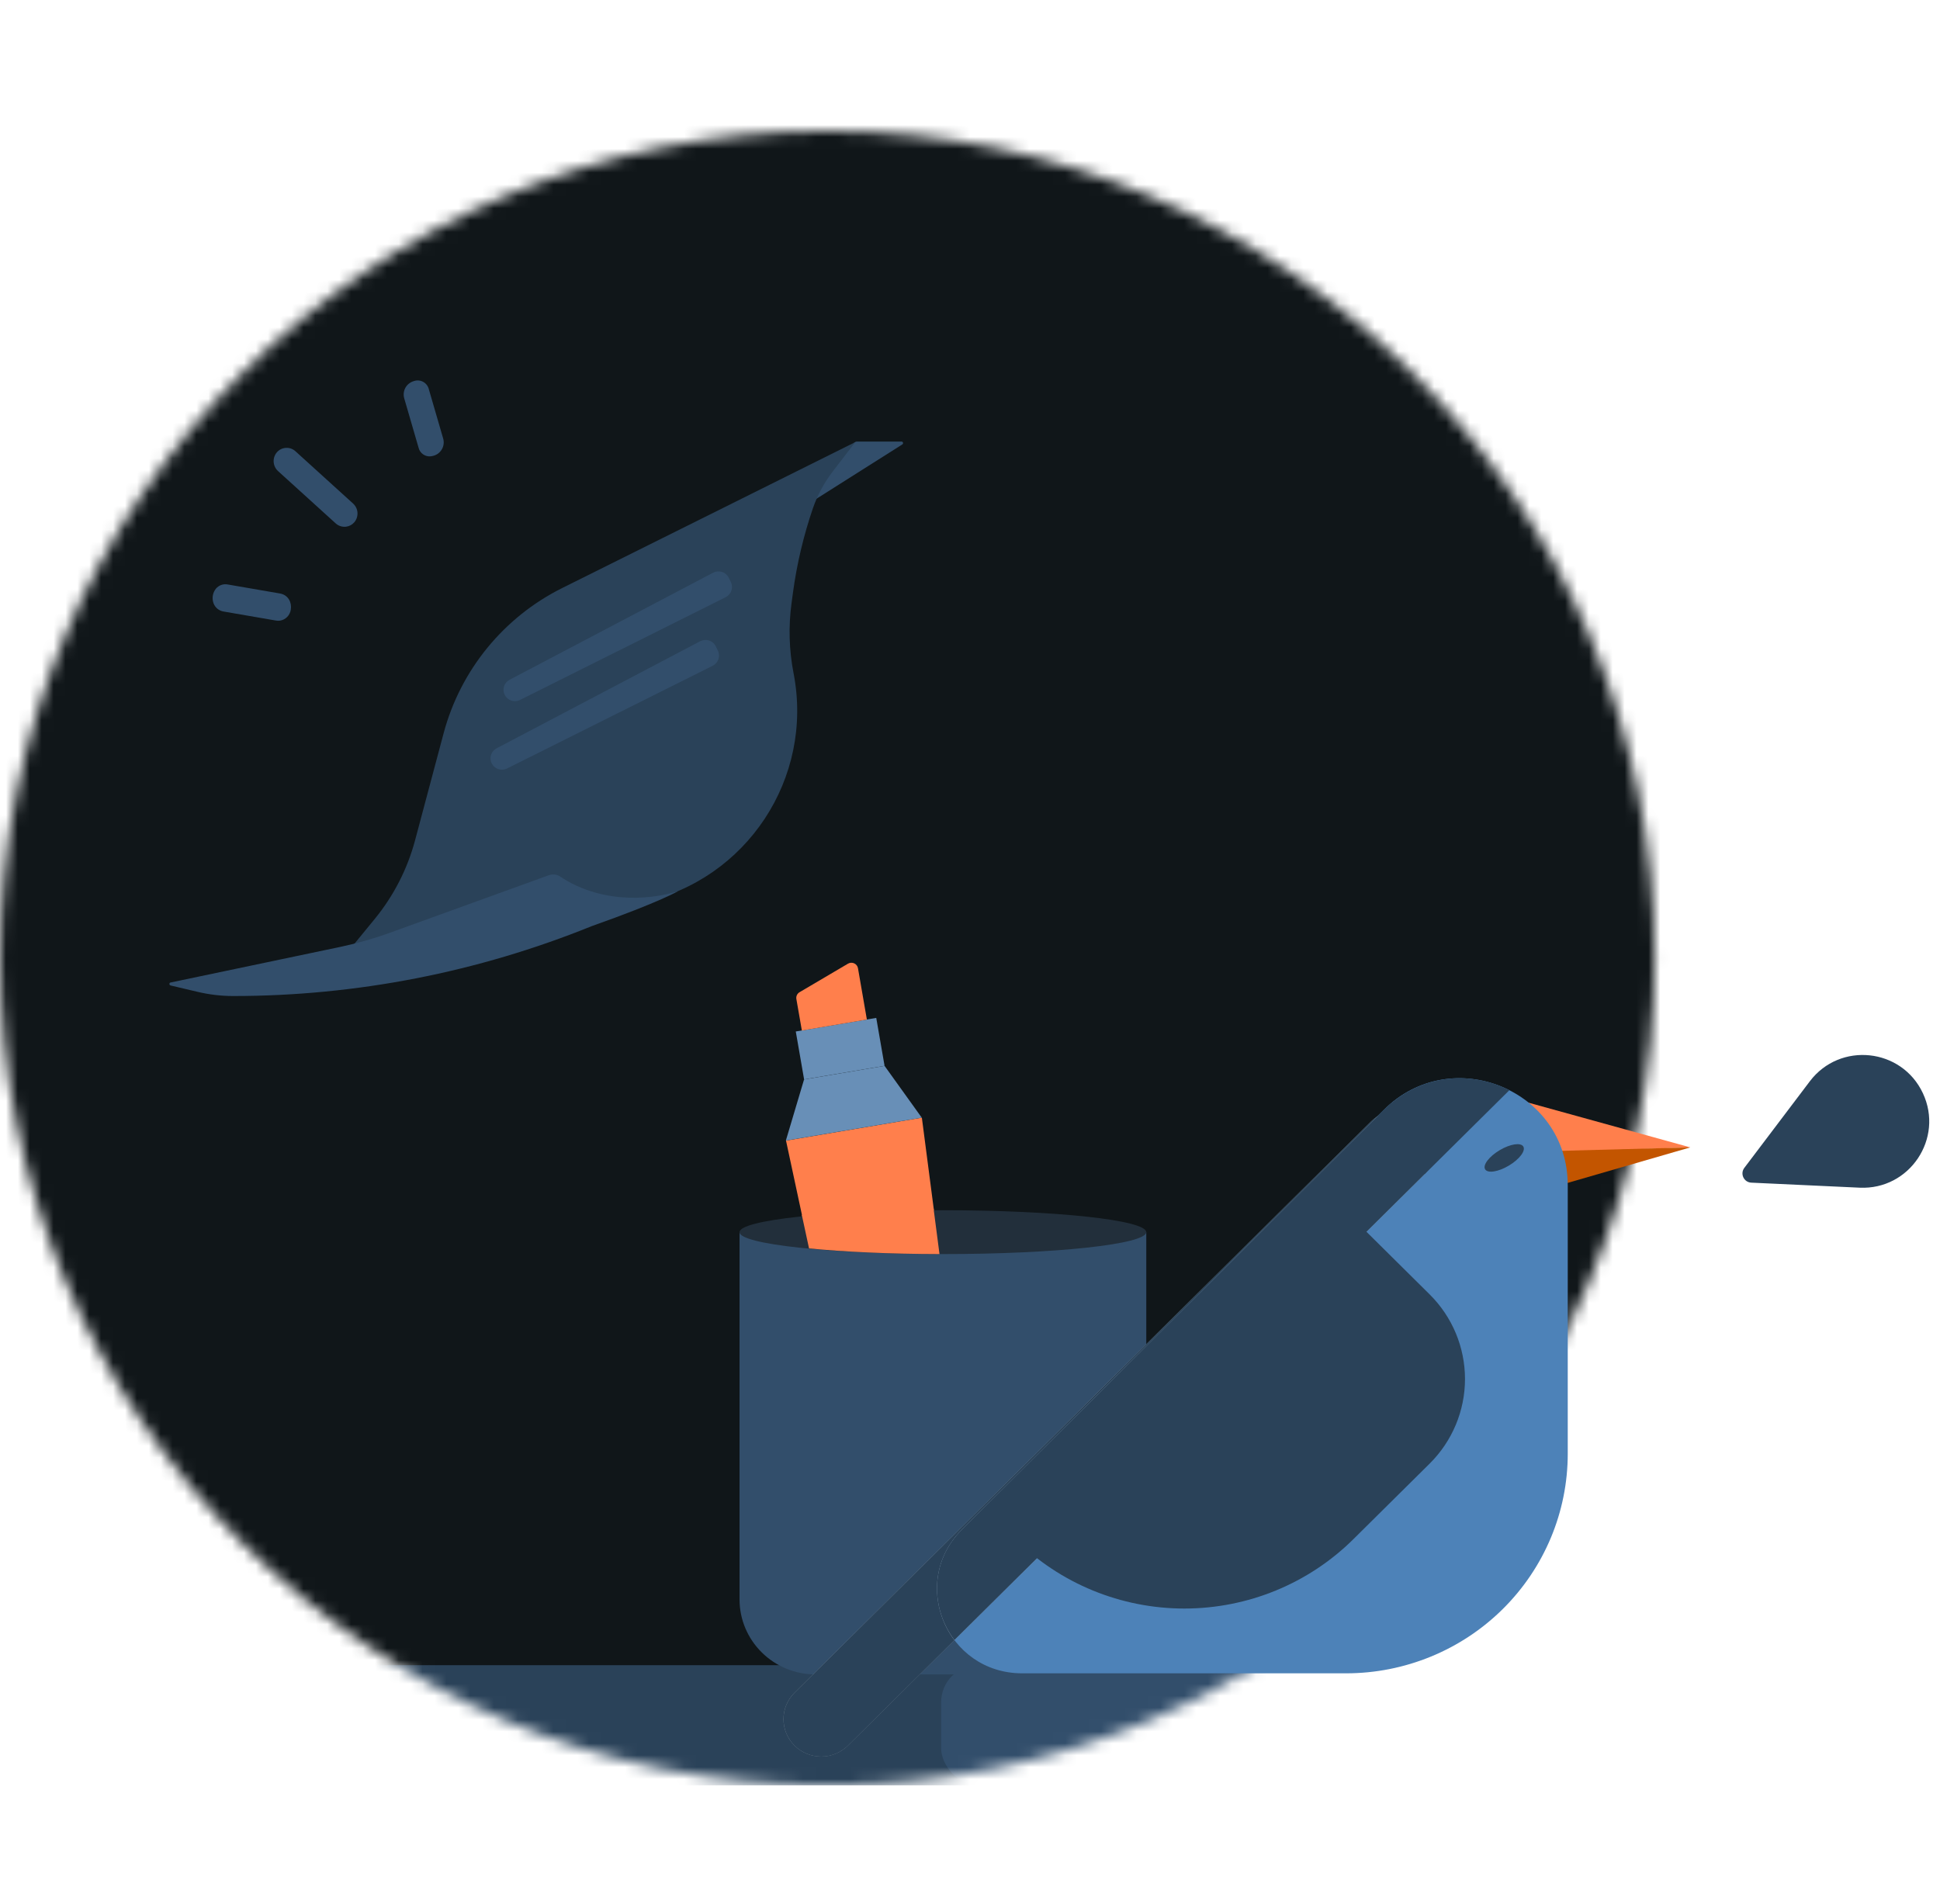 <svg width="163" height="160" viewBox="0 0 163 160" fill="none" xmlns="http://www.w3.org/2000/svg">
<mask id="mask0_4525_144313" style="mask-type:alpha" maskUnits="userSpaceOnUse" x="0" y="11" width="140" height="140">
<circle cx="69.515" cy="80.515" r="69.515" fill="#EBF8FF"/>
</mask>
<g mask="url(#mask0_4525_144313)">
<path d="M234.988 -5.311H8.896C7.422 -5.312 5.963 -5.023 4.601 -4.46C3.239 -3.897 2.001 -3.071 0.959 -2.029C-0.084 -0.988 -0.911 0.249 -1.475 1.61C-2.04 2.972 -2.33 4.431 -2.33 5.905V138.803C-2.33 141.781 -1.147 144.636 0.958 146.741C3.063 148.846 5.919 150.029 8.896 150.029H234.988C237.965 150.029 240.82 148.846 242.926 146.741C245.031 144.636 246.214 141.781 246.214 138.803V5.905C246.214 4.431 245.923 2.972 245.359 1.61C244.795 0.249 243.968 -0.988 242.925 -2.029C241.882 -3.071 240.645 -3.897 239.283 -4.46C237.921 -5.023 236.461 -5.312 234.988 -5.311V-5.311Z" fill="#101619"/>
<rect x="18.641" y="139.932" width="66.056" height="10.097" rx="3.107" fill="#2A4259"/>
<rect x="79.075" y="139.932" width="146.167" height="10.097" rx="3.107" fill="#324E6B"/>
<path d="M66.041 95.849L77.455 93.921L80.638 118.364C80.689 118.754 80.585 119.149 80.348 119.465C80.111 119.781 79.759 119.995 79.366 120.061L72.985 121.134C72.59 121.203 72.184 121.118 71.852 120.897C71.519 120.675 71.287 120.335 71.205 119.948L66.041 95.849Z" fill="#FF7F4C"/>
<path d="M62.136 103.542H96.311V134.407C96.311 136.078 95.638 137.681 94.44 138.863C93.242 140.045 91.618 140.709 89.924 140.709H68.522C66.829 140.709 65.204 140.045 64.007 138.863C62.809 137.681 62.136 136.078 62.136 134.407V103.542Z" fill="#324E6B"/>
<path d="M79.222 105.385C88.658 105.385 96.308 104.56 96.308 103.543C96.308 102.526 88.658 101.701 79.222 101.701C69.786 101.701 62.136 102.526 62.136 103.543C62.136 104.56 69.786 105.385 79.222 105.385Z" fill="#222F3B"/>
<path d="M77.445 93.921L74.322 89.569L67.558 90.711L66.028 95.847L77.445 93.921Z" fill="#688FB7"/>
<path d="M73.623 85.538L66.862 86.679L67.561 90.707L74.322 89.566L73.623 85.538Z" fill="#688FB7"/>
<path d="M72.835 85.675L72.088 81.366C72.073 81.277 72.037 81.193 71.981 81.121C71.926 81.049 71.853 80.992 71.77 80.954C71.687 80.916 71.596 80.899 71.504 80.904C71.413 80.909 71.324 80.936 71.246 80.983L67.183 83.377C67.084 83.434 67.005 83.519 66.957 83.621C66.909 83.723 66.892 83.837 66.911 83.949L67.373 86.598L72.835 85.675Z" fill="#FF7F4C"/>
<path d="M67.976 104.908C70.917 105.197 74.74 105.377 78.937 105.385L78.426 101.462C74.732 101.487 71.042 101.7 67.37 102.1L67.976 104.908Z" fill="#FF7F4C"/>
<path d="M67.163 41.832L71.767 37.209C71.833 37.144 71.916 37.107 72.01 37.107H75.747C75.878 37.107 75.924 37.275 75.812 37.349L66.091 43.501L67.154 41.842L67.163 41.832Z" fill="#324E6B"/>
<path d="M71.861 37.153L47.245 49.41C42.324 51.861 38.689 56.307 37.273 61.619L34.877 70.604C34.234 73.018 33.078 75.274 31.494 77.212L28.045 81.425L53.975 75.833C62.736 73.941 68.384 65.394 66.678 56.586C66.296 54.629 66.24 52.625 66.511 50.649L66.623 49.82C66.949 47.397 67.517 45.001 68.309 42.69C68.692 41.59 69.251 40.555 69.959 39.633L71.861 37.153Z" fill="#2A4259"/>
<path d="M56.957 74.883C57.134 74.817 55.485 75.787 49.715 77.828C40.143 81.705 29.919 83.7 19.592 83.7C18.576 83.7 17.569 83.579 16.591 83.346L14.335 82.814C14.195 82.777 14.205 82.581 14.335 82.563L28.595 79.571C30.003 79.272 31.392 78.881 32.752 78.387L46.108 73.55C46.407 73.447 46.733 73.466 47.012 73.624C47.357 73.857 47.842 74.156 48.448 74.435C52.577 76.309 56.575 75.022 56.967 74.883H56.957Z" fill="#324E6B"/>
<path d="M59.921 48.124L42.809 57.127C42.352 57.369 42.175 57.929 42.408 58.395C42.641 58.861 43.21 59.056 43.685 58.823L60.974 50.183C61.44 49.95 61.636 49.382 61.403 48.907L61.226 48.543C60.993 48.068 60.406 47.881 59.93 48.124H59.921Z" fill="#324E6B"/>
<path d="M58.831 53.884L41.718 62.887C41.262 63.13 41.075 63.689 41.318 64.155C41.551 64.621 42.119 64.817 42.594 64.584L59.884 55.944C60.35 55.711 60.546 55.142 60.313 54.667L60.136 54.303C59.903 53.828 59.315 53.641 58.84 53.884H58.831Z" fill="#324E6B"/>
<path d="M18.14 49.469C18.26 49.326 18.416 49.218 18.592 49.156C18.768 49.094 18.958 49.081 19.141 49.117L23.52 49.873C24.244 49.998 24.531 50.662 24.433 51.228C24.401 51.461 24.294 51.678 24.129 51.845C23.963 52.013 23.747 52.122 23.514 52.157C23.401 52.17 23.286 52.167 23.174 52.146L18.795 51.39C18.602 51.361 18.421 51.281 18.27 51.157C18.119 51.033 18.005 50.872 17.939 50.688C17.866 50.485 17.846 50.266 17.881 50.053C17.916 49.839 18.005 49.639 18.14 49.469V49.469Z" fill="#324E6B"/>
<path d="M34.785 32.022C34.911 31.979 35.046 31.963 35.179 31.974C35.312 31.986 35.441 32.025 35.558 32.09C35.675 32.154 35.778 32.242 35.859 32.348C35.94 32.454 35.998 32.575 36.03 32.705L37.236 36.852C37.279 37.001 37.292 37.157 37.273 37.312C37.255 37.466 37.206 37.615 37.129 37.75C37.053 37.885 36.95 38.004 36.827 38.099C36.703 38.194 36.563 38.263 36.412 38.303C36.351 38.321 36.288 38.335 36.224 38.343C35.989 38.376 35.75 38.319 35.555 38.185C35.359 38.051 35.221 37.849 35.168 37.619L33.963 33.473C33.919 33.324 33.907 33.168 33.925 33.014C33.943 32.859 33.992 32.711 34.068 32.575C34.145 32.44 34.248 32.322 34.371 32.227C34.494 32.132 34.635 32.062 34.785 32.022V32.022Z" fill="#324E6B"/>
<path d="M24.025 37.638C24.17 37.628 24.317 37.648 24.454 37.697C24.592 37.746 24.718 37.822 24.825 37.922L29.671 42.319C29.887 42.518 30.018 42.792 30.036 43.084C30.054 43.377 29.958 43.665 29.769 43.889C29.592 44.095 29.343 44.228 29.073 44.261C28.917 44.279 28.759 44.264 28.609 44.216C28.459 44.169 28.322 44.089 28.206 43.983L23.36 39.586C23.143 39.386 23.011 39.111 22.993 38.816C22.975 38.522 23.072 38.233 23.264 38.008C23.359 37.898 23.476 37.809 23.606 37.745C23.737 37.682 23.879 37.645 24.025 37.638V37.638Z" fill="#324E6B"/>
</g>
<path d="M123.533 91.31L142.02 96.419L121.755 97.124L123.533 91.31Z" fill="#FF7F4C"/>
<path d="M130.465 99.766L142.02 96.419L128.866 96.771L130.465 99.766Z" fill="#C35500"/>
<path d="M113.108 140.616H85.885C79.525 140.616 76.334 133.001 80.811 128.535L100.194 109.254L116.271 93.262C121.964 87.599 131.723 91.586 131.723 99.589V122.156C131.724 127.05 129.763 131.744 126.272 135.206C122.782 138.667 118.047 140.613 113.108 140.616V140.616Z" fill="#4D82B8"/>
<path opacity="0.5" d="M119.695 98.67C120.934 97.442 120.934 95.452 119.696 94.224C118.457 92.997 116.449 92.997 115.21 94.225L66.758 142.244C65.519 143.472 65.519 145.462 66.757 146.69C67.996 147.917 70.004 147.917 71.243 146.689L119.695 98.67Z" fill="#D5DADD"/>
<path d="M113.097 101.814L120.118 108.771C122.021 110.658 123.09 113.216 123.09 115.883C123.09 118.55 122.021 121.109 120.118 122.995L113.714 129.341C109.949 133.074 104.842 135.171 99.516 135.172C94.19 135.174 89.082 133.079 85.315 129.348V129.348L113.097 101.814Z" fill="#2A4259"/>
<path d="M80.823 128.535L100.206 109.254L116.283 93.262C119.335 90.226 116.467 96.993 119.727 98.638C120.308 98.046 120.631 97.252 120.626 96.426C120.62 95.6 120.287 94.809 119.697 94.225C119.103 93.636 118.296 93.305 117.455 93.305C116.614 93.305 115.808 93.636 115.213 94.225L66.758 142.247C66.164 142.836 65.83 143.635 65.83 144.469C65.83 145.302 66.164 146.102 66.758 146.691V146.691C67.053 146.983 67.403 147.215 67.787 147.373C68.172 147.531 68.585 147.612 69.002 147.612C69.418 147.612 69.831 147.531 70.216 147.373C70.601 147.215 70.951 146.983 71.245 146.691L80.185 137.831C78.209 135.197 78.068 131.275 80.823 128.535Z" fill="#2A4259"/>
<path d="M116.283 93.262L100.206 109.253L80.823 128.535C78.069 131.274 78.209 135.197 80.192 137.821L126.789 91.643C126.798 91.632 126.808 91.622 126.818 91.612C123.564 89.967 119.335 90.226 116.283 93.262Z" fill="#2A4259"/>
<path d="M124.781 98.261C124.995 98.618 125.886 98.48 126.772 97.952C127.658 97.424 128.203 96.706 127.99 96.348C127.777 95.99 126.886 96.129 126 96.657C125.114 97.185 124.568 97.903 124.781 98.261Z" fill="#2A4259"/>
<path d="M146.561 98.139C146.184 98.637 146.52 99.354 147.144 99.383L156.252 99.806C160.446 100 163.344 95.666 161.561 91.865C159.779 88.063 154.594 87.519 152.061 90.868L146.561 98.139Z" fill="#2A4259"/>
</svg>
